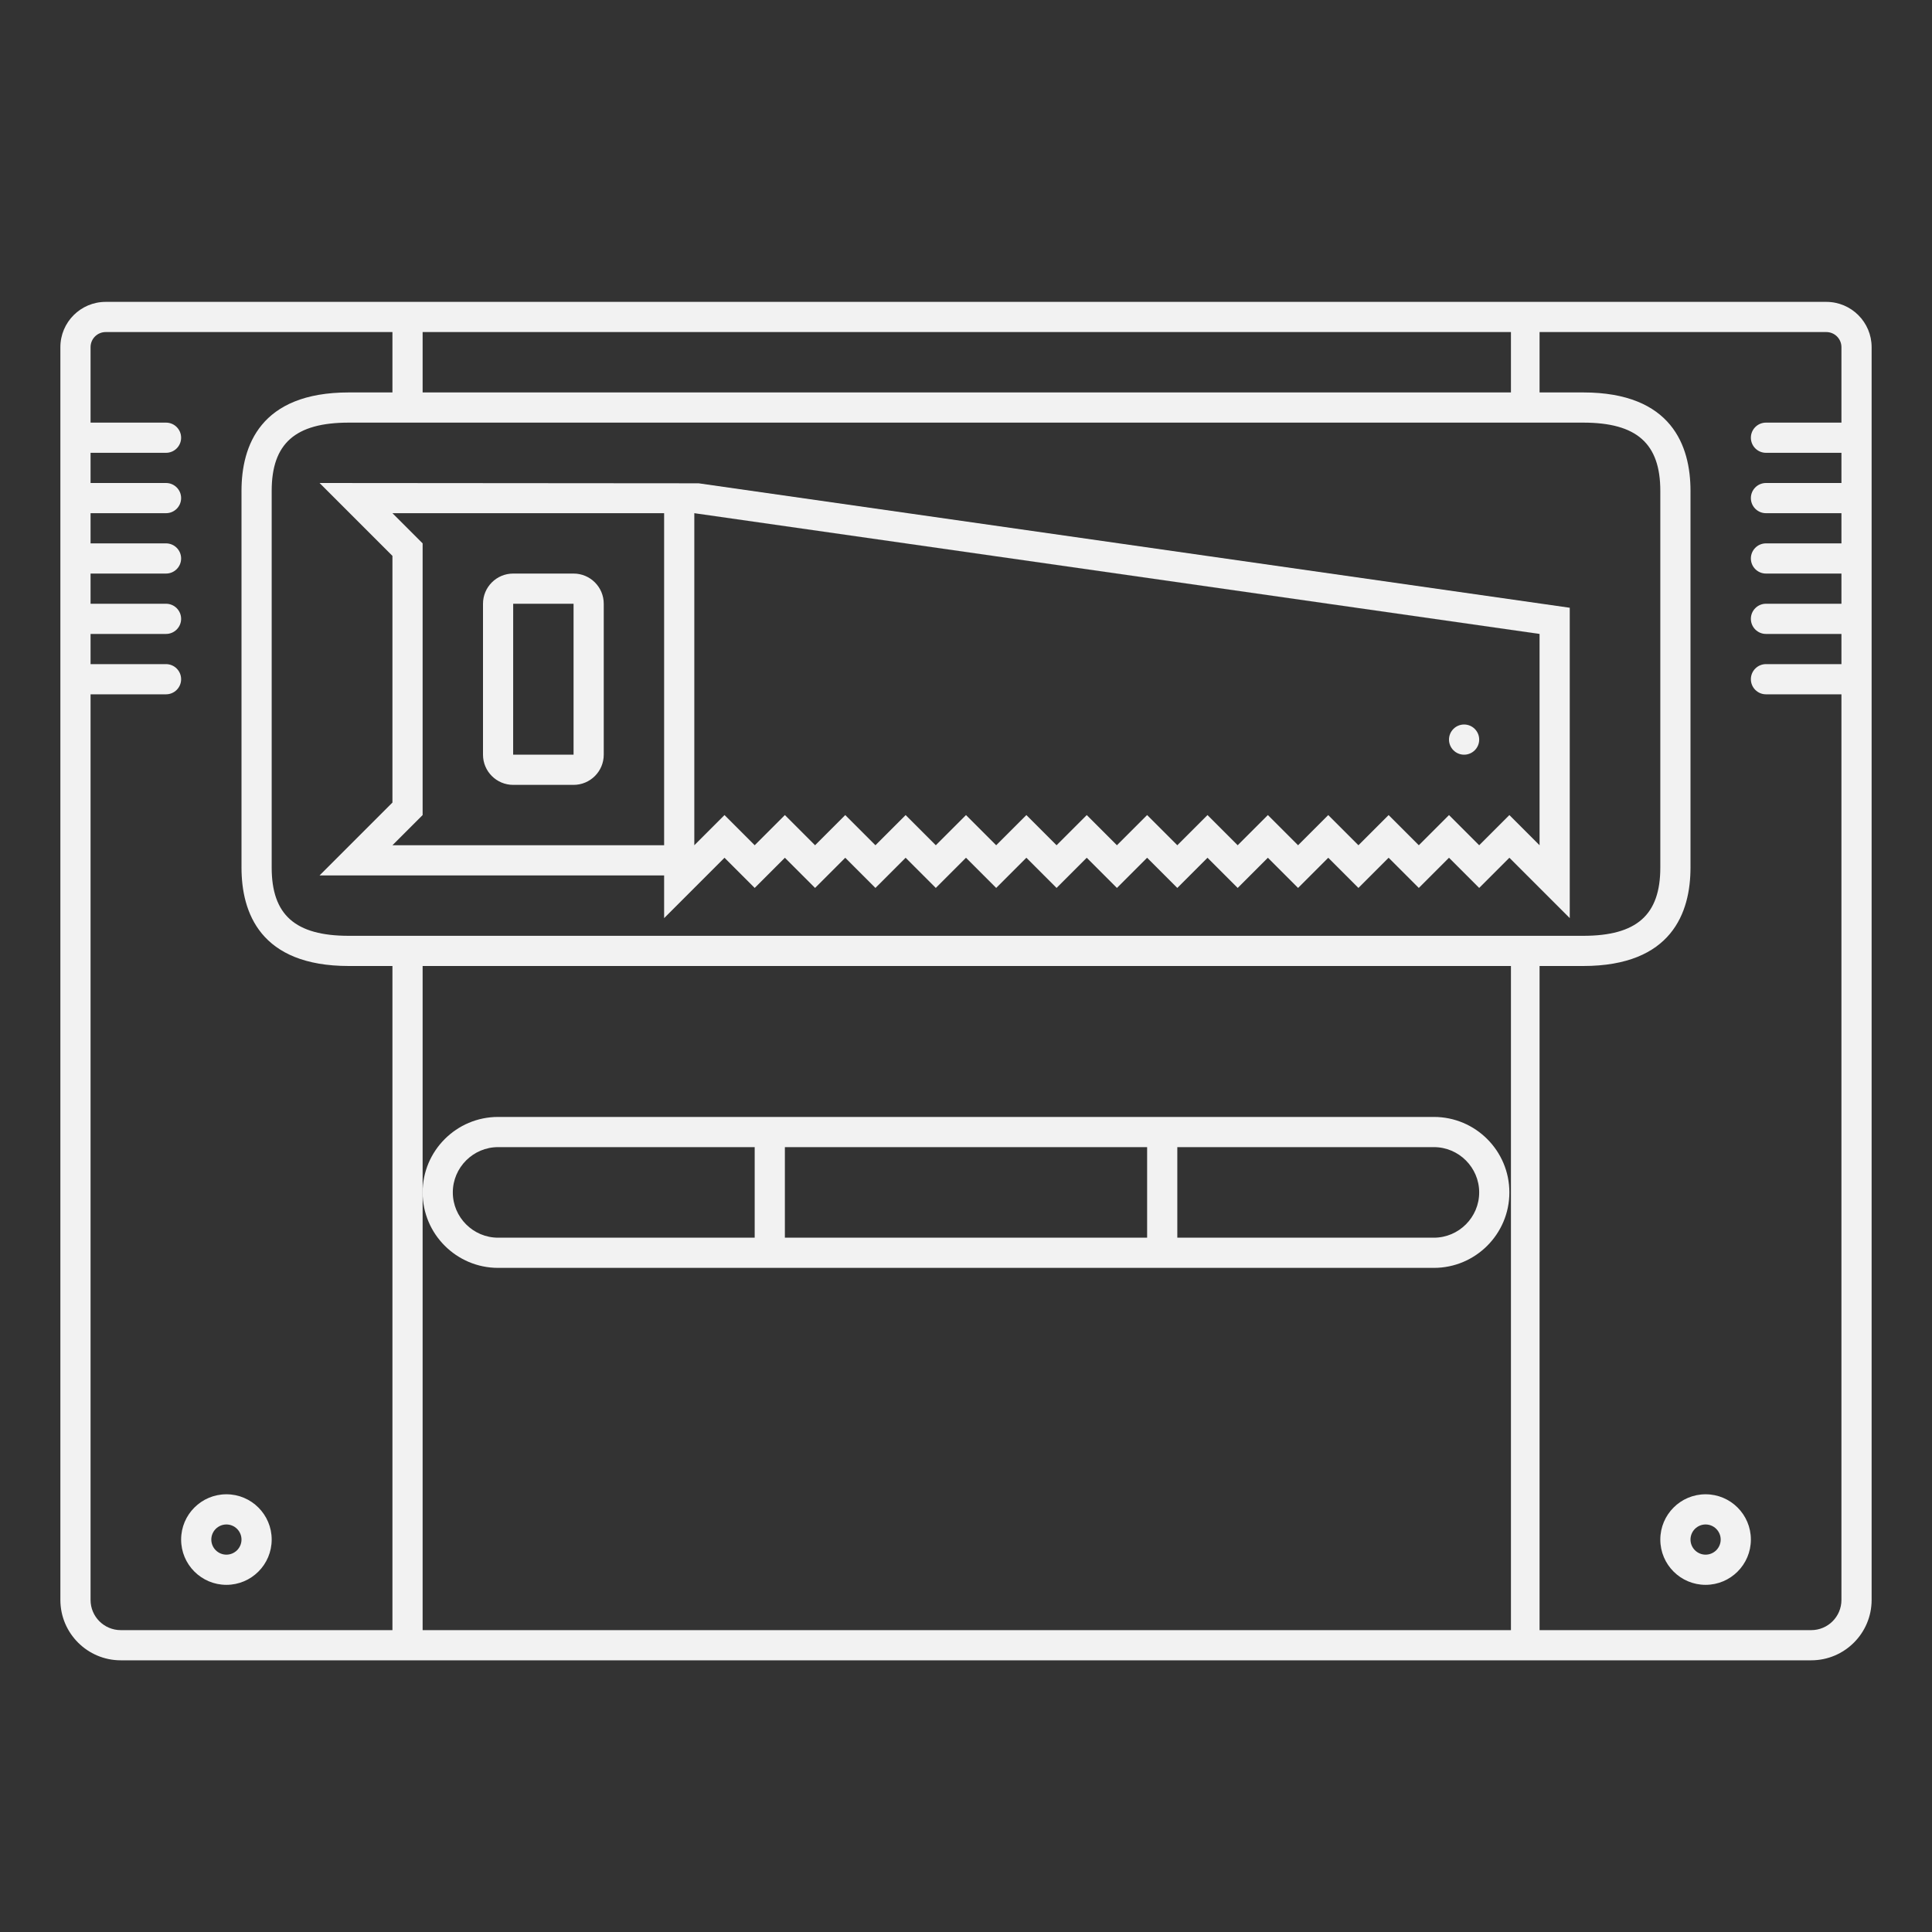 <?xml version="1.0" encoding="UTF-8" standalone="no"?>
<svg
   xmlns:dc="http://purl.org/dc/elements/1.1/"
   xmlns:cc="http://creativecommons.org/ns#"
   xmlns:rdf="http://www.w3.org/1999/02/22-rdf-syntax-ns#"
   xmlns:svg="http://www.w3.org/2000/svg"
   xmlns="http://www.w3.org/2000/svg"
   viewBox="0 0 320 320"
   height="320"
   width="320"
   xml:space="preserve"
   version="1.1"
   id="svg2"><rect x="0" y="0" width="320" height="320" fill="#333333" stroke="none"/><defs
     id="defs6"><clipPath
       id="clipPath16"
       clipPathUnits="userSpaceOnUse"><path
         id="path18"
         d="M 0,256 256,256 256,0 0,0 0,256 Z" /></clipPath></defs><g
     transform="matrix(1.25,0,0,-1.25,0,320)"
     id="g10"><g
       id="g12"><g
         clip-path="url(#clipPath16)"
         id="g14"><g
           transform="translate(244,200)"
           id="g20"><path
             id="path22"
             style="fill:#f2f2f2;fill-opacity:1;fill-rule:nonzero;stroke:none"
             d="m 0,0 -10,0 c -1.104,0 -2,-0.896 -2,-2 0,-1.104 0.896,-2 2,-2 l 10,0 0,-4 -10,0 c -1.104,0 -2,-0.896 -2,-2 0,-1.104 0.896,-2 2,-2 l 10,0 0,-4 -10,0 c -1.104,0 -2,-0.896 -2,-2 0,-1.104 0.896,-2 2,-2 l 10,0 0,-4 -10,0 c -1.104,0 -2,-0.896 -2,-2 0,-1.104 0.896,-2 2,-2 l 10,0 0,-4 -10,0 c -1.104,0 -2,-0.896 -2,-2 0,-1.104 0.896,-2 2,-2 l 10,0 0,-120 c 0,-2.209 -1.791,-4 -4,-4 l -36,0 0,88 5.777,0 c 11.755,0 14.223,7.094 14.223,13.046 l 0,49.908 C -20,-3.094 -22.468,4 -34.223,4 L -40,4 l 0,8 38,0 c 1.104,0 2,-0.896 2,-2 L 0,0 Z m -188,-160 0,58 0,30 144.208,0 0,-88 -144.208,0 z m -40,0 c -2.209,0 -4,1.791 -4,4 l 0,120 10,0 c 1.104,0 2,0.896 2,2 0,1.104 -0.896,2 -2,2 l -10,0 0,4 10,0 c 1.104,0 2,0.896 2,2 0,1.104 -0.896,2 -2,2 l -10,0 0,4 10,0 c 1.104,0 2,0.896 2,2 0,1.104 -0.896,2 -2,2 l -10,0 0,4 10,0 c 1.104,0 2,0.896 2,2 0,1.104 -0.896,2 -2,2 l -10,0 0,4 10,0 c 1.104,0 2,0.896 2,2 0,1.104 -0.896,2 -2,2 l -10,0 0,10 c 0,1.104 0.896,2 2,2 l 38,0 0,-8 -5.778,0 C -209.533,4 -212,-3.094 -212,-9.046 l 0,-49.908 c 0,-5.952 2.467,-13.046 14.222,-13.046 l 5.778,0 0,-88 -36,0 z M -34.223,0 C -27.123,0 -24,-2.764 -24,-9.046 l 0,-49.908 C -24,-65.236 -27.123,-68 -34.223,-68 l -163.555,0 c -7.099,0 -10.222,2.764 -10.222,9.046 l 0,49.908 c 0,6.282 3.123,9.046 10.222,9.046 L -34.223,0 Z M -43.792,4 -188,4 l 0,8 144.208,0 0,-8 z M -2,16 -230,16 c -3.309,0 -6,-2.691 -6,-6 l 0,-10 0,-4 0,-4 0,-4 0,-4 0,-4 0,-4 0,-4 0,-4 0,-4 0,-120 c 0,-4.411 3.589,-8 8,-8 l 224,0 c 4.411,0 8,3.589 8,8 l 0,120 0,4 0,4 0,4 0,4 0,4 0,4 0,4 0,4 0,4 0,10 c 0,3.309 -2.691,6 -6,6" /></g><g
           transform="translate(66,104)"
           id="g24"><path
             id="path26"
             style="fill:#f2f2f2;fill-opacity:1;fill-rule:nonzero;stroke:none"
             d="m 0,0 34,0 0,-12 -34,0 c -3.3,0 -6,2.7 -6,6 0,3.3 2.7,6 6,6 m 86,-12 -48,0 0,12 48,0 0,-12 z m 38,12 c 3.3,0 6,-2.7 6,-6 0,-3.3 -2.7,-6 -6,-6 l -34,0 0,12 34,0 z M 0,-16 l 34,0 4,0 48,0 4,0 34,0 c 5.514,0 10,4.486 10,10 0,5.514 -4.486,10 -10,10 L 90,4 86,4 38,4 34,4 0,4 c -5.514,0 -10,-4.486 -10,-10 0,-5.514 4.486,-10 10,-10" /></g><g
           transform="translate(30,50)"
           id="g28"><path
             id="path30"
             style="fill:#f2f2f2;fill-opacity:1;fill-rule:nonzero;stroke:none"
             d="M 0,0 C -1.103,0 -2,0.897 -2,2 -2,3.103 -1.103,4 0,4 1.103,4 2,3.103 2,2 2,0.897 1.103,0 0,0 m 0,8 c -3.313,0 -6,-2.687 -6,-6 0,-3.313 2.687,-6 6,-6 3.313,0 6,2.687 6,6 0,3.313 -2.687,6 -6,6" /></g><g
           transform="translate(226,50)"
           id="g32"><path
             id="path34"
             style="fill:#f2f2f2;fill-opacity:1;fill-rule:nonzero;stroke:none"
             d="M 0,0 C -1.103,0 -2,0.897 -2,2 -2,3.103 -1.103,4 0,4 1.103,4 2,3.103 2,2 2,0.897 1.103,0 0,0 m 0,8 c -3.313,0 -6,-2.687 -6,-6 0,-3.313 2.687,-6 6,-6 3.313,0 6,2.687 6,6 0,3.313 -2.687,6 -6,6" /></g><g
           transform="translate(68,176)"
           id="g36"><path
             id="path38"
             style="fill:#f2f2f2;fill-opacity:1;fill-rule:nonzero;stroke:none"
             d="m 0,0 8,0 0,-20 -8,0 -0.005,0 L 0,0 Z m 0,-24 8,0 c 2.209,0 4,1.791 4,4 L 12,0 C 12,2.209 10.209,4 8,4 L 0,4 C -2.209,4 -4,2.209 -4,0 l 0,-20 c 0,-2.209 1.791,-4 4,-4" /></g><g
           transform="translate(88,188)"
           id="g40"><path
             id="path42"
             style="fill:#f2f2f2;fill-opacity:1;fill-rule:nonzero;stroke:none"
             d="m 0,0 0,-44 -36,0 4,4 0,36 -4,4 36,0 z m 116,-16 0,-28 -4,4 -4,-4 -4,4 -4,-4 -4,4 -4,-4 -4,4 -4,-4 -4,4 -4,-4 -4,4 -4,-4 -4,4 -4,-4 -4,4 -4,-4 -4,4 -4,-4 -4,4 -4,-4 -4,4 -4,-4 -4,4 -4,-4 -4,4 -4,-4 -4,4 -4,-4 0,44 112,-16 z m -152,10.343 0,-32.686 -9.657,-9.657 9.657,0 36,0 0,-5.657 6.829,6.828 1.171,1.172 1.171,-1.172 2.829,-2.828 2.829,2.828 1.171,1.172 1.171,-1.172 2.829,-2.828 2.829,2.828 1.171,1.172 1.171,-1.172 2.829,-2.828 2.829,2.828 1.171,1.172 1.171,-1.172 2.829,-2.828 2.829,2.828 1.171,1.172 1.172,-1.172 2.828,-2.828 2.828,2.828 1.172,1.172 1.172,-1.172 2.828,-2.828 2.828,2.828 1.172,1.172 1.172,-1.172 2.828,-2.828 2.828,2.828 1.172,1.172 1.172,-1.172 2.828,-2.828 2.828,2.828 1.172,1.172 1.172,-1.172 2.828,-2.828 2.828,2.828 1.172,1.172 1.172,-1.172 2.828,-2.828 2.828,2.828 1.172,1.172 1.172,-1.172 2.828,-2.828 2.828,2.828 1.172,1.172 1.172,-1.172 2.828,-2.828 2.828,2.828 1.172,1.172 1.172,-1.172 2.828,-2.828 2.828,2.828 1.172,1.172 1.172,-1.172 6.828,-6.828 0,9.657 0,28 0,3.469 -3.435,0.491 -112,16 L -45.657,4 -36,-5.657 Z" /></g><g
           transform="translate(194,156)"
           id="g44"><path
             id="path46"
             style="fill:#f2f2f2;fill-opacity:1;fill-rule:nonzero;stroke:none"
             d="M 0,0 C 1.104,0 2,0.896 2,2 2,3.104 1.104,4 0,4 -1.104,4 -2,3.104 -2,2 -2,0.896 -1.104,0 0,0" /></g></g></g></g></svg>